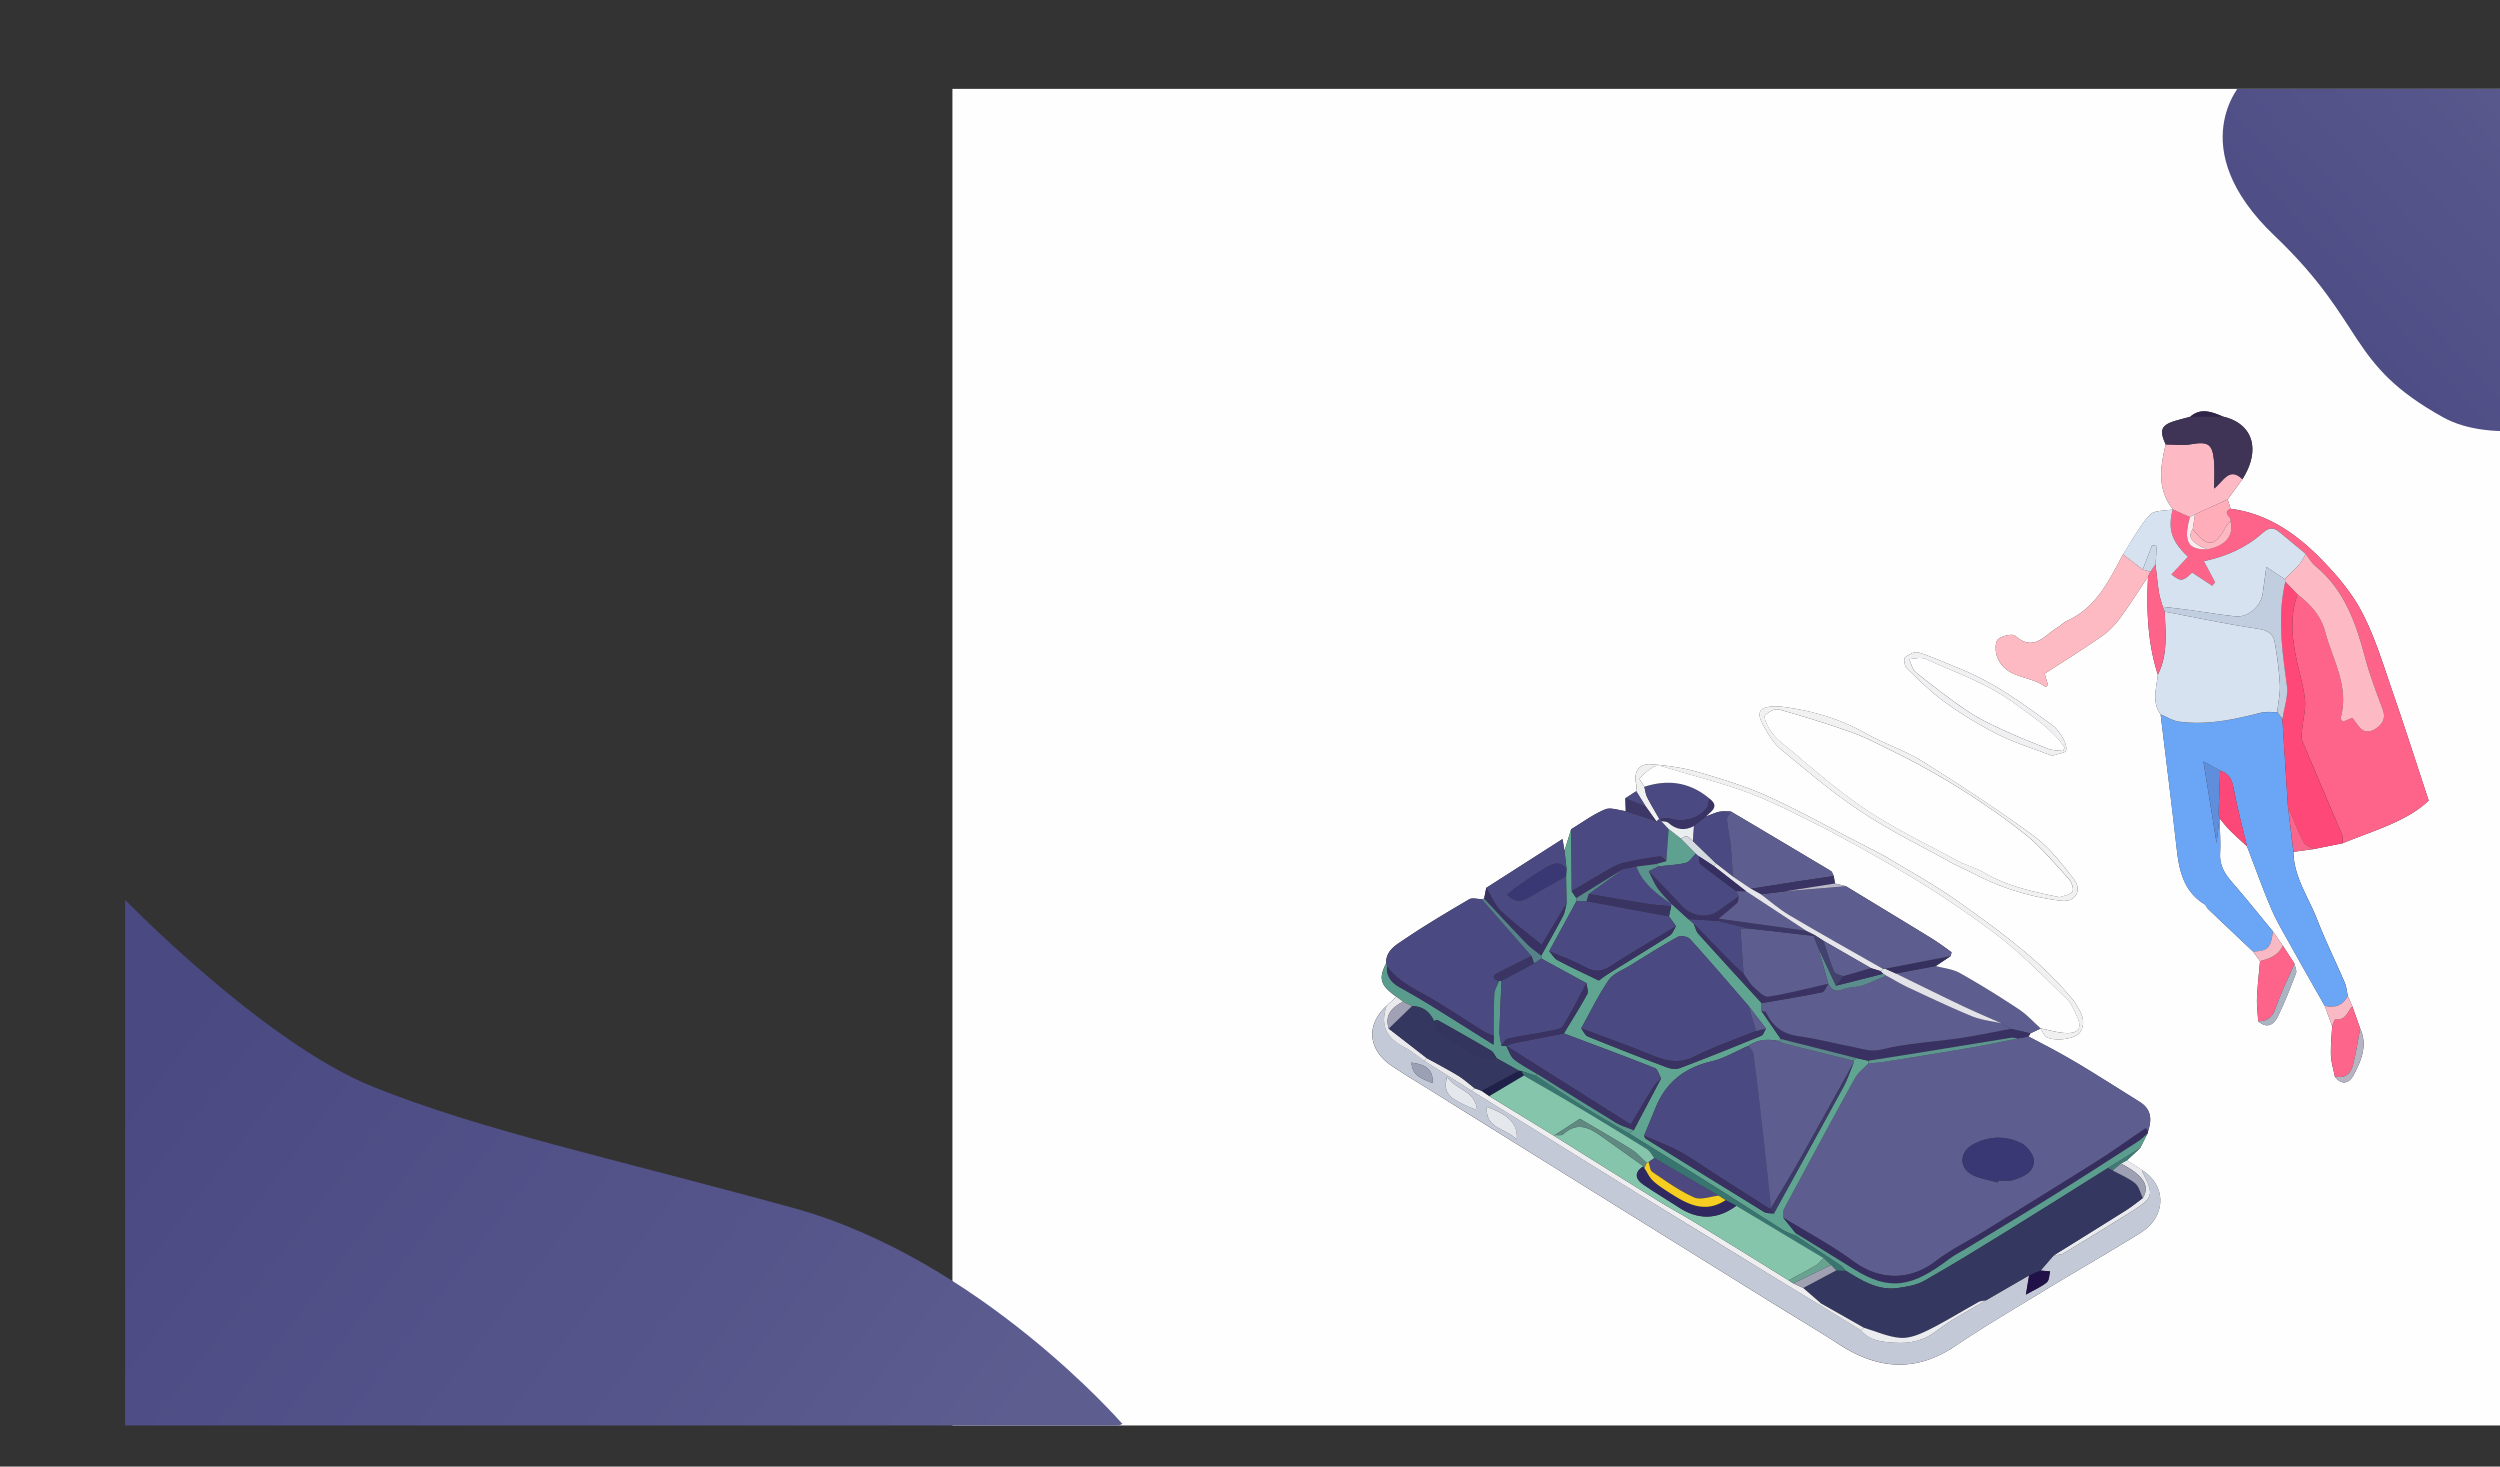 <svg id="Layer_1" data-name="Layer 1" xmlns="http://www.w3.org/2000/svg" xmlns:xlink="http://www.w3.org/1999/xlink" viewBox="0 0 2020 1185" preserveAspectRatio="none">
  <rect x="0" y="0" width="2020" height="1185" fill="#333333" stroke="none"/>
  <defs>
    <style>
      .cls-1 {
        fill: none;
      }

      .cls-2 {
        clip-path: url(#clip-path);
      }

      .cls-3 {
        fill: #fefefe;
      }

      .cls-4 {
        fill: #5d5d90;
      }

      .cls-5 {
        fill: #6ba5f5;
      }

      .cls-6 {
        fill: #fe648a;
      }

      .cls-7 {
        fill: #c4c9d7;
      }

      .cls-8 {
        fill: #d7e2f1;
      }

      .cls-9 {
        fill: #4a4982;
      }

      .cls-10 {
        fill: #d7e2f0;
      }

      .cls-11 {
        fill: #5fa592;
      }

      .cls-12 {
        fill: #fe4878;
      }

      .cls-13 {
        fill: #febac3;
      }

      .cls-14 {
        fill: #febac4;
      }

      .cls-15 {
        fill: #f1f1f2;
      }

      .cls-16 {
        fill: #403456;
      }

      .cls-17 {
        fill: #f0f0f1;
      }

      .cls-18 {
        fill: #372e60;
      }

      .cls-19 {
        fill: #5b9e8f;
      }

      .cls-20 {
        fill: #383162;
      }

      .cls-21 {
        fill: #599c8d;
      }

      .cls-22 {
        fill: #f0f0f2;
      }

      .cls-23 {
        fill: #fe658a;
      }

      .cls-24 {
        fill: #fe6489;
      }

      .cls-25 {
        fill: #fc4878;
      }

      .cls-26 {
        fill: #feadb9;
      }

      .cls-27 {
        fill: #e9eaed;
      }

      .cls-28 {
        fill: #383161;
      }

      .cls-29 {
        fill: #aab4c3;
      }

      .cls-30 {
        fill: #eaeaee;
      }

      .cls-31 {
        fill: #fabac5;
      }

      .cls-32 {
        fill: #fa658c;
      }

      .cls-33 {
        fill: #f9b9c4;
      }

      .cls-34 {
        fill: #56838a;
      }

      .cls-35 {
        fill: #b6b3c3;
      }

      .cls-36 {
        fill: #3c3767;
      }

      .cls-37 {
        fill: #312449;
      }

      .cls-38 {
        fill: #4c4a83;
      }

      .cls-39 {
        fill: #3f7b74;
      }

      .cls-40 {
        fill: #3a3874;
      }

      .cls-41 {
        fill: #5d9790;
      }

      .cls-42 {
        fill: #c1cedf;
      }

      .cls-43 {
        fill: #5f8edc;
      }

      .cls-44 {
        fill: #feb8c2;
      }

      .cls-45 {
        fill: #fdecef;
      }

      .cls-46 {
        fill: #343760;
      }

      .cls-47 {
        fill: #eeedf0;
      }

      .cls-48 {
        fill: #ebecef;
      }

      .cls-49 {
        fill: #e4e7ec;
      }

      .cls-50 {
        fill: #211149;
      }

      .cls-51 {
        fill: #9ba0b4;
      }

      .cls-52 {
        fill: #eaeaed;
      }

      .cls-53 {
        fill: #ebebee;
      }

      .cls-54 {
        fill: #393162;
      }

      .cls-55 {
        fill: #3a3564;
      }

      .cls-56 {
        fill: #cad8e8;
      }

      .cls-57 {
        fill: #4a4882;
      }

      .cls-58 {
        fill: #397570;
      }

      .cls-59 {
        fill: #393262;
      }

      .cls-60 {
        fill: #3d3968;
      }

      .cls-61 {
        fill: #3a3463;
      }

      .cls-62 {
        fill: #5a998d;
      }

      .cls-63 {
        fill: #5b878d;
      }

      .cls-64 {
        fill: #588a8b;
      }

      .cls-65 {
        fill: #5c5d8f;
      }

      .cls-66 {
        fill: #5ea191;
      }

      .cls-67 {
        fill: #393465;
      }

      .cls-68 {
        fill: #eaeeef;
      }

      .cls-69 {
        fill: #e2e2e8;
      }

      .cls-70 {
        fill: #36305f;
      }

      .cls-71 {
        fill: #33355f;
      }

      .cls-72 {
        fill: #20214a;
      }

      .cls-73 {
        fill: #a0a1b4;
      }

      .cls-74 {
        fill: #9ea0b3;
      }

      .cls-75 {
        fill: #9fa1b3;
      }

      .cls-76 {
        fill: #84c5ac;
      }

      .cls-77 {
        fill: #6aa291;
      }

      .cls-78 {
        fill: #5c8d8e;
      }

      .cls-79 {
        fill: #5a928e;
      }

      .cls-80 {
        fill: #4d4980;
      }

      .cls-81 {
        fill: #302961;
      }

      .cls-82 {
        fill: #f6cd21;
      }

      .cls-83 {
        fill: #d5dae0;
      }

      .cls-84 {
        fill: #393463;
      }

      .cls-85 {
        fill: #bab9cc;
      }

      .cls-86 {
        fill: #e6e5eb;
      }

      .cls-87 {
        fill: #608982;
      }

      .cls-88 {
        fill: #43426f;
      }

      .cls-89 {
        fill: #353061;
      }

      .cls-90 {
        fill: url(#linear-gradient);
      }

      .cls-91 {
        fill: url(#linear-gradient-2);
      }
    </style>
    <clipPath id="clip-path" transform="translate(100.1 71.8)">
      <rect class="cls-1" x="1" width="1920" height="1080"/>
    </clipPath>
    <linearGradient id="linear-gradient" x1="-161.07" y1="732.77" x2="558.9" y2="1284.17" gradientUnits="userSpaceOnUse">
      <stop offset="0.19" stop-color="#4a4982"/>
      <stop offset="0.73" stop-color="#56558b"/>
      <stop offset="1" stop-color="#5d5d90"/>
    </linearGradient>
    <linearGradient id="linear-gradient-2" x1="1685.64" y1="326.91" x2="2024.91" y2="11.49" xlink:href="#linear-gradient"/>
  </defs>
  <title>landing</title>
  <g class="cls-2">
    <g>
      <path class="cls-3" d="M669.46,1297.59V-7.11H2284.71v1304.7ZM1213.2,573.2q.15,5.2.32,10.4c-5.64-.59-12.16-3.28-16.74-1.36-9.67,4-18.34,10.5-27.41,16q-2.7,8.65-5.39,17.33c-.42-2.49-.84-5-1.58-9.4l-61.61,39.43c-.57,2.93-1.15,5.85-1.72,8.78a14.73,14.73,0,0,0-2,.32c-3.43,0-7.62-1.31-10.16.19-17.82,10.46-35.62,21-52.72,32.59-6.48,4.38-14.6,8.92-14.29,19-6.37,12.56-4.77,17.82,8.25,27.09l-7.86,7.25c-18.14,16.72-13.55,36.52,3.52,48.19,10.47,7.16,21.4,13.64,32.17,20.36q45,28.1,90.14,56.14,45.51,28.32,91,56.61t90.93,56.53c19.29,12,38.85,23.54,57.91,35.88,31.12,20.15,61.75,22.82,93.76,1.29,24.9-16.74,50.85-31.95,76.5-47.56,24.26-14.76,49-28.83,73.08-43.83,20.91-13,21.42-37.69,2-50.37l-12.9-8.27,10.8-10,5.9-11.74a4.64,4.64,0,0,0,.4-1.91c3.21-9.39,2.62-17.71-6.67-23.54-14.11-8.84-28.19-17.73-42.37-26.45q-11.14-6.86-22.6-13.18c-8.23-4.56-16.61-8.84-24.91-13.25l1.45-2.53,8.23-3.9c1.75,2.46,3,6.17,5.33,7.17,8.55,3.62,24.13.79,27.19-5,4.88-9.17-.72-16.63-5.25-24.05a13.33,13.33,0,0,0-1.27-1.56c-26.13-31.86-59.38-55.53-92.48-79.17-17.59-12.56-36.61-23.14-55.21-34.25-8.62-5.16-17.72-9.53-26.66-14.14-24-12.38-47.55-25.68-72.14-36.72-18.23-8.19-37.58-14.18-56.84-19.71-12.21-3.51-25.11-5.23-37.81-6.15-9.44-.69-13.93,6.86-11.53,16.15.45,1.77,0,3.77,0,5.67Zm573.23,224.71c4.42,6.49,10.83,6.91,15-.75,6.24-11.59,11.72-24,5.57-37.75l-6.41-18.12-3.66-8.36c-.76-3.55-1-7.33-2.39-10.6-7.38-17.19-15.66-34-22.46-51.42-7-17.89-18.77-34.18-19.08-54.43l16.09-2.19,23.64-4.74c25-10.32,51.67-17.43,69.56-34.47-10-30.1-18.85-58.08-28.47-85.82-7.67-22.11-14.38-44.85-25-65.54-8.2-16-20.49-30.54-33.2-43.54-20.17-20.63-43.53-37-73.41-40.9l-2.31-7.63,11.9-16.24c15.09-23.88,8.53-45-15.74-50.63-8.85-3.72-17.7-7.42-26.48.16-3.76,1-7.54,2-11.29,3.05-12.16,3.52-13.94,7.61-8.49,19.32-4.41,18.25-7.2,36.32,6,52.58l-.29-.13c-6.36,1.35-15.11.56-18.62,4.48-8.5,9.47-14.56,21.12-21.6,31.9-11.31,21.14-21.52,43.18-45.41,53.75-2.65,1.17-4.68,3.67-7.23,5.15-10.58,6.13-19.27,20.3-34.43,6.92-2.3-2-10.81-.06-13.89,2.8-2.43,2.26-2.32,9.21-1,13.27,6.49,19.25,27.12,15.39,39.46,25.34l1.84-1.85c-.85-2.89-1.7-5.78-2.64-9,15.43-10,31-19.73,46.13-30.19a64,64,0,0,0,14.52-14.39c8.06-10.93,15.3-22.47,22.87-33.76-1.4,26.79-.35,53.33,7.9,79.16-1,10.82-5.15,21.87,2.28,32.1,4.4,36.57,9,73.12,13.12,109.71,2,17.48,6,33.63,22.33,43.67,1.31.8,1.82,2.79,3,3.92q18.11,17.25,36.32,34.4l5.53,7.65c-.86,10-2,19.9-2.46,29.88-.26,6.2.64,12.45,1,18.67,6,5.34,11.8,4.43,15.93-4,5.54-11.26,10.11-23,14.6-34.75.81-2.12-.75-5.14-1.22-7.75l-9.42-14.53-8-11.58c-11.06-13.34-21.88-26.89-33.26-40-5.94-6.82-9.94-13.7-9.41-23.22.53-9.35-.26-18.77-.47-28.16,2.71,3.2,5.23,6.6,8.19,9.56,4.49,4.51,9.29,8.72,14,13.06,6.43,16.73,12.43,33.65,19.45,50.14,4.29,10.08,10,19.58,15.34,29.2,9.21,16.58,18.64,33.05,28,49.57q3,8.17,6,16.33c-.37,7.92-1.25,15.85-1,23.74C1783.55,786.69,1785.34,792.29,1786.43,797.91ZM1337.66,499c-1.35,0-2.69,0-4,0-11.88.17-14.93,4.59-9.25,14.82,3.85,6.93,8,14.42,13.9,19.34,21.22,17.59,42.33,35.59,65.25,50.77,23.35,15.47,48.75,27.86,73.34,41.46,5.53,3.06,11.46,5.38,17.05,8.35A203.89,203.89,0,0,0,1565.18,656c11.64,1.43,17.43-8.45,10.4-17.44-9.74-12.46-19.74-25.58-32.28-34.79-29-21.3-59.15-41-89.64-60.14-14.4-9-31.08-14.33-45.93-22.73C1385.81,508.53,1362.39,501.9,1337.66,499Zm220.49,39.91c5-1.8,10.59-2.36,11.12-4.3.84-3.06-1.09-7.38-2.91-10.56-2.11-3.69-4.84-7.45-8.22-9.93-23.36-17.13-46.75-34.29-73.88-45.3-11.33-4.6-22.5-9.7-34.1-13.41-3.08-1-8.09,1.61-11.07,4-1.19.95-.4,6.91,1.38,8.64,9.78,9.45,19.49,19.22,30.47,27.13a311.56,311.56,0,0,0,42.56,26.11C1528,528.53,1543.69,533.34,1558.15,538.94Z" transform="translate(100.1 71.8)"/>
      <path class="cls-4" d="M1539,765.68c8.32,4.41,16.7,8.69,24.93,13.25q11.43,6.35,22.6,13.18c14.18,8.72,28.26,17.61,42.37,26.45,9.29,5.83,9.88,14.15,6.67,23.54a27.35,27.35,0,0,0-1.89-2.27c-12.66,8.51-25,17.52-37.88,25.66-30.72,19.41-61.68,38.44-92.59,57.55-13.07,8.08-27.1,14.86-39.21,24.17-20.85,16-45.44,15.7-66.56.15-17.85-13.16-37.69-23.61-56.66-35.26.19-2.4-.37-5.21.67-7.15,18.91-35.26,37.88-70.49,57.22-105.52,2.54-4.6,7.2-8,10.87-12,4.3-.43,8.63-.63,12.88-1.31,22.48-3.57,45-7.1,67.41-11,13.59-2.33,27.09-5.23,40.63-7.88Zm-24.78,118c.13-.56.27-1.11.41-1.66,3.68,0,7.58.78,11-.16,8.28-2.26,17.4-6.05,17.72-15.29.18-5-5.67-12.51-10.7-14.89-12.5-5.92-25.9-5.64-38.56,1.29-10.93,6-11.64,18.63-.6,24.46C1499.74,880.71,1507.26,881.64,1514.21,883.65Z" transform="translate(100.1 71.8)"/>
      <path class="cls-5" d="M1778.26,741c-9.34-16.52-18.77-33-28-49.57-5.34-9.62-11-19.12-15.34-29.2-7-16.49-13-33.41-19.45-50.14-3.73-15.82-8-31.53-10.94-47.49-1.32-7.07-4.06-11.56-10.74-13.71l-13.54-7.48c3.82,23.7,7.11,44.12,10.63,65.93.88-7.49,1.61-13.59,2.33-19.69l.1-.18c.22,9.39,1,18.81.48,28.16-.53,9.52,3.47,16.4,9.41,23.22,11.38,13.06,22.2,26.61,33.26,40-1.89,13.56-3.93,15.65-16,16.36q-18.18-17.19-36.33-34.4c-1.18-1.13-1.69-3.12-3-3.92-16.37-10-20.34-26.19-22.33-43.67-4.16-36.59-8.72-73.14-13.12-109.71,4.87,2,9.58,5.09,14.63,5.79,22.57,3.13,44.4-1.58,66.14-7.11,4.24-1.08,8.91-.45,13.39-.6l4.24,5.72,4.47,70.55q2.19,18.36,4.39,36.71c.3,20.25,12.08,36.54,19.07,54.43,6.8,17.41,15.08,34.23,22.46,51.42,1.4,3.27,1.63,7,2.39,10.6C1792.9,740.76,1786.39,742.74,1778.26,741Z" transform="translate(100.1 71.8)"/>
      <path class="cls-6" d="M1702.19,339.28c29.88,3.88,53.24,20.27,73.41,40.9,12.71,13,25,27.51,33.2,43.54,10.59,20.69,17.3,43.43,25,65.54,9.62,27.74,18.52,55.72,28.47,85.82-17.89,17-44.56,24.15-69.56,34.47-.13-2.38.39-5-.48-7.08-10.59-25.19-21.51-50.24-32-75.49-1.22-3-.43-6.9-.1-10.34.69-7.32,2.8-14.69,2.28-21.89-.64-8.88-3.17-17.65-5.25-26.37-4.78-19.95-8-39.87-.86-60,10.13,7.93,18.77,16.88,22.21,29.89,6.11,23.09,19.89,44.79,12.58,70.31-.16.56,1,1.51,1.92,2.71l7.5-3.18c1.92,2.57,3.51,4.72,5.12,6.83,4.52,5.93,9.9,5,14.93,1.21,4.87-3.63,7.13-8.15,4.59-14.82-5.2-13.66-10.42-27.41-14.16-41.51-7.47-28.13-16.66-55-40.28-74.32-3.16-2.59-5.26-6.49-7.84-9.78-7.19-6-14.33-12-21.57-17.88-4.51-3.67-8.15-3.5-13,.81-13.34,11.89-29.28,19.05-47.67,22.95l9.08,17.09c-.79.92-1.59,1.83-2.39,2.75l-16.17-10.67c-7.47,7.22-9.23,7.53-16.79,1.52l13.37-14.27c-13.47-12.79-16.41-22.4-12.28-38.3l.29.13,13.58,6.09c-5.51,19.88-1.69,26.73,14.49,26.06,14.43-2.78,21.34-11.33,18.34-22.7C1703.67,346,1694.72,342.62,1702.19,339.28Z" transform="translate(100.1 71.8)"/>
      <path class="cls-7" d="M1631.36,874c19.42,12.68,18.91,37.36-2,50.37-24.12,15-48.82,29.07-73.08,43.83-25.65,15.61-51.6,30.82-76.5,47.56-32,21.53-62.64,18.86-93.76-1.29-19.06-12.34-38.62-23.9-57.91-35.88q-45.49-28.21-90.93-56.53t-91-56.61q-45.08-28.05-90.14-56.14c-10.77-6.72-21.7-13.2-32.17-20.36-17.07-11.67-21.66-31.47-3.52-48.19-5.35,15.23-.52,26,13.83,33.25,5.89,3,11,7.48,16.47,11.28L1089,809.49c14.5,9,29,17.86,43.5,26.85,30.63,19,61.18,38.14,91.86,57q57.59,35.49,115.33,70.69c10.49,6.41,21,12.75,31.53,19.12l32.34,19.91c7.15,8.68,17.48,9.41,27.37,10.06,12.46.82,23.79-1.73,34.44-10,12-9.35,25.91-16.22,39-24.16l35.08-20.28c-.74,4.44-1.47,8.88-2.57,15.53,7.36-4.16,12.67-6.37,16.88-9.89,2-1.66,1.86-5.83,2.7-8.86l-7.79-.66,10.62-12.21c2.71-.51,5.84-.32,8-1.65,17.93-10.79,35.72-21.8,53.48-32.87,19.41-12.1,19.92-14,10-33.32C1630.66,874.66,1631.13,874.29,1631.36,874Zm-506-25.11c1.32-12.4-6.74-20.27-24.08-26.31C1099.72,840.37,1116.38,839.47,1125.4,848.93Zm-56.25-50.76c-3.35,13.58.47,17.43,24.17,27.2C1092.3,809.06,1076.18,809.28,1069.15,798.17Zm-11.75,5.21c.81-10.06-4.22-14.88-17-16.6C1040.89,798.12,1049.6,799.83,1057.4,803.38Z" transform="translate(100.1 71.8)"/>
      <path class="cls-8" d="M1739.86,503.5c-4.48.15-9.15-.48-13.39.6-21.74,5.53-43.57,10.24-66.14,7.11-5-.7-9.76-3.8-14.63-5.79-7.43-10.23-3.32-21.28-2.28-32.1,8.27-16.27,6.21-33.67,5.58-50.91,24.93,4.7,49.76,10,74.83,13.75,8,1.2,12.83,3.8,14.08,11.29a296.46,296.46,0,0,1,4.11,33.69C1742.39,488.54,1740.65,496,1739.86,503.5Z" transform="translate(100.1 71.8)"/>
      <path class="cls-9" d="M1019.91,706.47c-.31-10.1,7.81-14.64,14.29-19,17.1-11.57,34.9-22.13,52.72-32.59,2.54-1.5,6.73-.2,10.16-.19l40.25,46c-8.55,4.26-17.15,8.41-25.61,12.84-3.67,1.92-8.66,4.29-.6,7.41-1.31,3.51-3.56,7-3.74,10.55-.58,11.25-.39,22.54-.5,33.82-3-1.4-6.18-2.51-9-4.25-13.54-8.44-26.75-17.42-40.5-25.5-13.18-7.74-27.48-13.75-36.91-26.62C1020.3,708.11,1020.11,707.29,1019.91,706.47Z" transform="translate(100.1 71.8)"/>
      <path class="cls-10" d="M1655.47,339.76c-4.13,15.9-1.19,25.51,12.28,38.3l-13.37,14.27c7.56,6,9.32,5.7,16.79-1.52l16.17,10.67c.8-.92,1.6-1.83,2.39-2.75l-9.08-17.09c18.39-3.9,34.33-11.06,47.67-22.95,4.84-4.31,8.48-4.48,13-.81,7.24,5.9,14.38,11.92,21.56,17.88-1.71,2.91-3,6.14-5.22,8.63-3.63,4.16-7.79,7.85-11.72,11.73l-14.84-9.8c-1.1,8-2,14.85-3,21.72-1.5,10.24-11.85,19.24-22,18.19-12.56-1.31-25-3.51-37.55-5.21-7-1-14.12-1.7-21.19-2.54-1-3.75-2.42-7.45-3-11.27-1.18-7.63-1.93-15.33-2.85-23l1.14-14.84-3.84-.65-7.59,19.66-16-12.24c7-10.78,13.1-22.43,21.6-31.9C1640.36,340.32,1649.11,341.11,1655.47,339.76Z" transform="translate(100.1 71.8)"/>
      <path class="cls-11" d="M1409.53,787.42c-3.67,4-8.33,7.41-10.87,12-19.34,35-38.31,70.26-57.22,105.52-1,1.94-.48,4.75-.66,7.15q5.12,6.38,10.24,12.73c0,.64,0,1.28,0,1.92-3.65-1.62-7.56-2.82-10.9-4.92-19.41-12.17-38.61-24.67-58-36.85-22-13.81-44.11-27.41-66.17-41.1l4-2.4,22.17-42c-1.68-2.84-2.72-7.3-5.14-8.27-24.35-9.67-48.92-18.76-73.43-28,6.35-10.55,13-21,18.85-31.75,1.19-2.18-.31-5.83-.57-8.8l-36.39-19.88-.23-2.42c5.91-10.64,12-21.2,17.63-32,1.59-3,1.92-6.72,2.83-10.11l-.34-22.09.34-6.08q-.81-7.29-1.61-14.56,2.7-8.67,5.39-17.33.23,25,.44,50.11l3.73,5.52c0,.84,0,1.68.08,2.53q-11,20.18-22,40.35c2.21,2.5,4,5.87,6.73,7.34,10.81,5.74,21.94,10.87,33.36,16.43,2.08-1.5,4.62-3.57,7.38-5.29,16.68-10.39,33.48-20.56,50-31.17,2.3-1.47,3.32-4.93,4.94-7.46l-5.64-8,1.71-8.17.09-2.17L1264,670.8l4.4,3.68c1.28,2.85,1.94,6.26,3.93,8.47,16.84,18.72,33.93,37.22,50.94,55.79l-.07,6.37,15.51,22.54-1.81,1.68c-8.56-1.8-16.75-1.24-24.2,3.87-10,4.31-19.56,10.16-30,12.62-21.66,5.1-36.78,16.85-45.1,37.44-3.05,7.56-6.23,15.08-9.35,22.61.49.84.77,2,1.51,2.47q47.71,29.7,95.59,59.15c2.07,1.27,5.16.88,7.77,1.26,18.81-34.15,37.72-68.26,56.35-102.52,3.27-6,5.38-12.67,8-19a6.82,6.82,0,0,0,0-1.86l2.24-2.26,9.82,2.16Zm-82.8-28.15-14-18.29c-15.74-18.12-31.32-36.39-47.44-54.17-1.81-2-7.52-2.85-9.93-1.53-13.1,7.24-25.78,15.27-38.52,23.16-5.92,3.66-13.48,6.35-17.12,11.66-8.44,12.3-14.94,25.92-22.23,39,1.79,2.29,3.12,5.73,5.45,6.68q31.86,12.93,64.08,25c3.11,1.17,7.34,1.56,10.34.42,22-8.36,43.87-17.11,65.64-26.06C1324.79,764.39,1325.53,761.27,1326.73,759.27Z" transform="translate(100.1 71.8)"/>
      <path class="cls-12" d="M1756.3,408.42c-7.12,20.09-3.91,40,.87,60,2.08,8.72,4.61,17.49,5.25,26.37.52,7.2-1.59,14.57-2.28,21.89-.33,3.44-1.12,7.38.1,10.34,10.45,25.25,21.37,50.3,32,75.49.87,2.06.35,4.7.48,7.08L1769,614.29c-2.72-1.89-6.65-3.18-8-5.79-4.65-9.33-8.41-19.11-12.51-28.73l-4.47-70.55c1.31-9.11,4.72-18.5,3.54-27.28-3.78-27.95-7.79-55.7-1.2-83.72Z" transform="translate(100.1 71.8)"/>
      <path class="cls-13" d="M1615.25,376.14l16,12.24,6.17,1.82c-.63,1.32-1.26,2.64-1.9,4-7.57,11.29-14.81,22.83-22.87,33.76a64,64,0,0,1-14.52,14.39c-15.09,10.46-30.7,20.16-46.13,30.19.94,3.24,1.79,6.13,2.64,9l-1.84,1.85c-12.34-9.95-33-6.09-39.46-25.34-1.37-4.06-1.48-11,1-13.27,3.08-2.86,11.59-4.82,13.89-2.8,15.16,13.38,23.85-.79,34.43-6.92,2.55-1.48,4.58-4,7.23-5.15C1593.73,419.32,1603.94,397.28,1615.25,376.14Z" transform="translate(100.1 71.8)"/>
      <path class="cls-9" d="M1169.81,648.32q-.21-25.05-.44-50.11c9.07-5.47,17.74-11.92,27.41-16,4.58-1.92,11.1.77,16.74,1.36l24.68,8.17,2.39-2,1.59,0a14.43,14.43,0,0,1,0,1.86l6,6.3q-.95,13.06-1.88,26.12c-1.76-1.38-3.71-4.12-5.24-3.91-10.21,1.46-20.43,3.14-30.44,5.6-4.74,1.16-9.15,4-13.48,6.43C1187.94,637.43,1178.91,642.93,1169.81,648.32Z" transform="translate(100.1 71.8)"/>
      <path class="cls-9" d="M1164,615.54q.8,7.28,1.61,14.56c-6.86-7.91-13.38-2.7-19.46.93-7.63,4.57-14.85,9.83-22.18,14.9-2.21,1.53-4.18,3.42-6.43,5.29,6.14,5.95,11.39,5.8,17.33,2.25,10-6,20.25-11.55,30.4-17.29q.18,11,.34,22.09c-7.53,12.56-15.07,25.12-20,33.35-10.83-8.86-22.48-17.38-32.81-27.27-5.21-5-8.06-12.44-12-18.78l61.61-39.43C1163.14,610.56,1163.56,613.05,1164,615.54Z" transform="translate(100.1 71.8)"/>
      <path class="cls-14" d="M1669.34,346l-13.58-6.09c-13.18-16.26-10.39-34.33-6-52.59,6.79,0,13.76,1,20.35-.13,13.93-2.44,17.58-.37,18.74,13.86.55,6.72.1,13.52.1,21.89,7.54-5.89,12.19-17.91,22.81-7.51l-11.9,16.24-26.47,12.2Z" transform="translate(100.1 71.8)"/>
      <path class="cls-15" d="M1337.66,499c24.73,2.87,48.15,9.5,70.07,21.89,14.85,8.4,31.53,13.71,45.93,22.73,30.49,19.1,60.67,38.84,89.64,60.14,12.54,9.21,22.54,22.33,32.28,34.79,7,9,1.24,18.87-10.4,17.44a203.89,203.89,0,0,1-71.27-22.25c-5.59-3-11.52-5.29-17.05-8.35-24.59-13.6-50-26-73.34-41.46-22.92-15.18-44-33.18-65.25-50.77-5.93-4.92-10-12.41-13.9-19.34-5.68-10.23-2.63-14.65,9.25-14.82C1335,499,1336.31,499,1337.66,499Zm226.53,154.12c3-1.16,8.1-1.69,10.28-4.48,1.35-1.73-.71-7.87-3-10.38-11.58-12.58-22.61-26.06-35.93-36.56a598.46,598.46,0,0,0-106.88-66.85c-10.8-5.3-21.54-11-32.83-15-19.3-6.88-38.92-12.94-58.66-18.46-3.15-.88-8.41,2.09-11.09,4.84-1.19,1.22,1,6.68,2.78,9.6a41.16,41.16,0,0,0,8.75,10.88c22.63,18.54,44.44,38.37,68.62,54.67,23.74,16,49.89,28.48,75.16,42.18,7,3.81,15.09,5.77,22,9.81C1521.8,644.32,1542.2,648.65,1564.19,653.15Z" transform="translate(100.1 71.8)"/>
      <path class="cls-16" d="M1711.78,315.41c-10.62-10.4-15.27,1.62-22.81,7.51,0-8.37.45-15.17-.1-21.89-1.16-14.23-4.81-16.3-18.74-13.86-6.59,1.15-13.56.15-20.35.13-5.45-11.7-3.67-15.79,8.49-19.31,3.75-1.08,7.53-2,11.29-3.05l26.48-.16C1720.31,270.42,1726.87,291.53,1711.78,315.41Z" transform="translate(100.1 71.8)"/>
      <path class="cls-4" d="M1548.69,759.25l-8.23,3.9-15.83-3.67-7.3-4.35c-10.49-4.66-21.08-9.11-31.44-14-18.14-8.63-36.13-17.56-54.19-26.36l32.24-6c6.55,1.81,13.77,2.44,19.53,5.67,16.21,9.11,32,19,47.57,29.21,6.51,4.29,11.87,10.31,17.75,15.55Z" transform="translate(100.1 71.8)"/>
      <path class="cls-17" d="M1240.59,589.78l-2.39,2-8.52-11.94q-3.84-6.15-7.7-12.3c0-1.9.49-3.9,0-5.67-2.4-9.29,2.09-16.84,11.53-16.15,12.7.92,25.6,2.64,37.81,6.15,19.26,5.53,38.61,11.52,56.84,19.71,24.59,11,48.16,24.34,72.14,36.72,8.94,4.61,18,9,26.66,14.14,18.6,11.11,37.62,21.69,55.21,34.25,33.1,23.64,66.35,47.31,92.48,79.17a13.33,13.33,0,0,1,1.27,1.56c4.53,7.42,10.13,14.88,5.25,24.05-3.06,5.75-18.64,8.58-27.19,5-2.36-1-3.58-4.71-5.33-7.17l.1-.06c7.2,1.33,14.39,3.71,21.59,3.72,9.33,0,11.73-4.48,7.94-12.88-2.31-5.11-4.49-10.85-8.38-14.6-18.2-17.54-35.8-36-55.84-51.25a789.73,789.73,0,0,0-80.6-53.77c-34.55-20.08-69.78-39.38-106.21-55.69-26.51-11.86-55.42-18.37-83.33-27.07-2.44-.77-5.88-1-7.89.12a47.65,47.65,0,0,0-11.26,9.3c-.57.63,2.42,4.47,3.76,6.83.71,2.81,1,5.86,2.22,8.39C1233.79,578.25,1237.29,584,1240.59,589.78Z" transform="translate(100.1 71.8)"/>
      <path class="cls-18" d="M1351,924.83q-5.12-6.36-10.24-12.73c19,11.65,38.8,22.1,56.65,35.26,21.12,15.55,45.71,15.9,66.56-.15,12.11-9.31,26.14-16.09,39.21-24.17,30.91-19.11,61.87-38.14,92.59-57.55,12.89-8.14,25.22-17.15,37.88-25.66a27.35,27.35,0,0,1,1.89,2.27,4.64,4.64,0,0,1-.4,1.91c-2.53,2.16-4.85,4.65-7.62,6.43-23,14.75-45.9,29.55-69.06,44s-46.79,28.57-70.21,42.83c-4.57,2.78-9.45,5.14-13.67,8.37-29.23,22.35-47.73,26.31-76.77,8C1382.32,943.89,1366.63,934.43,1351,924.83Z" transform="translate(100.1 71.8)"/>
      <path class="cls-19" d="M1351,924.83c15.61,9.6,31.3,19.06,46.81,28.82,29,18.27,47.54,14.31,76.77-8,4.22-3.23,9.1-5.59,13.67-8.37,23.42-14.26,46.94-28.34,70.21-42.83s46.09-29.22,69.06-44c2.77-1.78,5.09-4.27,7.62-6.43l-5.9,11.74L1603,872c-26.8,16.77-53.52,33.68-80.42,50.28-22.39,13.81-44.78,27.67-67.67,40.64-6.39,3.62-14.41,5-21.87,6-16,2.11-28.92-6.09-41.79-14-1.33-1.4-2.45-3.1-4-4.15-12-8.09-24.16-16.06-36.25-24.07C1351,926.11,1351,925.47,1351,924.83Z" transform="translate(100.1 71.8)"/>
      <path class="cls-20" d="M1524.63,759.48l15.83,3.67-1.46,2.53-8.55,1.59c-1.89-.2-3.84-.84-5.65-.56-27.57,4.41-55.11,9-82.67,13.43-10.85,1.76-21.72,3.4-32.58,5.1l-9.82-2.16-61-15.43-15.51-22.54c1.26.34,3.3.3,3.65,1.06,5.29,11.45,13.69,17.65,26.6,19.36,14.81,2,29.35,6,44.07,8.73,7.52,1.41,14,4.15,23.06,1.89,20.52-5.11,42.07-6,63.13-9.13C1497.41,765,1511,762,1524.63,759.48Z" transform="translate(100.1 71.8)"/>
      <path class="cls-21" d="M1106.88,765.31c.11-11.28-.08-22.57.5-33.82.18-3.57,2.43-7,3.74-10.55a14.38,14.38,0,0,1,2-.13c-.58,13.67-1.32,27.33-1.65,41-.09,3.78,1.06,7.6,1.64,11.4l3.91.2v-.12c2,3.65,3.17,8.27,6.14,10.72,5.52,4.54,12.08,7.81,18.2,11.61,0,.66,0,1.33,0,2l-12.2-4.06a6.92,6.92,0,0,1-1.81-.19l-18-10.08c-1.53-2.1-2.6-5-4.65-6.18-14.3-8.47-28.79-16.62-43.28-24.76-.58-.32-1.84.55-2.78.86-3.46-7.61-9.13-12-17.71-12.08l-7.31-3.6q-2.67-2-5.35-4c-13-9.27-14.62-14.53-8.25-27.08.2.82.39,1.64.59,2.47-.58,7.94,3.43,13.1,10,16.83,8.13,4.6,16.29,9.18,24.24,14.08,16.86,10.41,33.59,21,51.8,32.45Z" transform="translate(100.1 71.8)"/>
      <path class="cls-22" d="M1558.15,538.94c-14.46-5.6-30.15-10.41-44.65-17.64a311.56,311.56,0,0,1-42.56-26.11c-11-7.91-20.69-17.68-30.47-27.13-1.78-1.73-2.57-7.69-1.38-8.64,3-2.37,8-5,11.07-4,11.6,3.71,22.77,8.81,34.1,13.41,27.13,11,50.52,28.17,73.88,45.3,3.38,2.48,6.11,6.24,8.22,9.93,1.82,3.18,3.75,7.5,2.91,10.56C1568.74,536.58,1563.2,537.14,1558.15,538.94Zm8.73-3.92c.4-1,.81-1.94,1.22-2.92-10.1-14.76-24.91-23.94-39-34.52-22.56-16.87-48.62-25.71-73.66-37-3.58-1.6-8.6,0-13,.13,1.74,3.64,2.56,8.44,5.39,10.72,13.16,10.6,26.57,21,40.52,30.49,8.79,6,18.47,10.85,28.15,15.34,12.55,5.82,25.43,11,38.34,16C1558.53,534.67,1562.85,534.47,1566.88,535Z" transform="translate(100.1 71.8)"/>
      <path class="cls-6" d="M1724.56,753.32c-.38-6.22-1.28-12.47-1-18.67.42-10,1.6-19.92,2.46-29.88,7.64-1.94,14.79-4.59,18.45-12.43l9.42,14.53c-5.11,11.82-10.9,23.4-15.08,35.54C1736.2,750,1732.23,753.48,1724.56,753.32Z" transform="translate(100.1 71.8)"/>
      <path class="cls-23" d="M1800.54,741.29l6.41,18.12c-1.83,9.5-3.31,19.09-5.61,28.48-1.81,7.44-6.18,12.29-14.91,10-1.09-5.62-2.88-11.22-3.1-16.88-.3-7.89.58-15.82,1-23.74.85-1.91,2-5.55,2.52-5.47C1795.16,753,1796.64,745.61,1800.54,741.29Z" transform="translate(100.1 71.8)"/>
      <path class="cls-24" d="M1635.52,394.16c.64-1.32,1.27-2.64,1.9-4l4.11-6c.92,7.67,1.67,15.37,2.85,23,.59,3.82,2,7.52,3,11.27l1.61,3.93c.63,17.24,2.69,34.64-5.58,50.91C1635.17,447.49,1634.12,421,1635.52,394.16Z" transform="translate(100.1 71.8)"/>
      <path class="cls-25" d="M1693.81,550.85c6.68,2.15,9.42,6.64,10.74,13.71,3,16,7.21,31.67,10.94,47.49-4.67-4.34-9.47-8.55-14-13.06-3-3-5.48-6.36-8.19-9.56l-.11.18a28.45,28.45,0,0,1-.68-4.9C1692.91,573.42,1693.37,562.13,1693.81,550.85Z" transform="translate(100.1 71.8)"/>
      <path class="cls-26" d="M1673.41,343.86l26.47-12.21,2.31,7.63c-7.47,3.34,1.48,6.71,0,10.06-1.11,1.22-2.53,2.27-3.28,3.68-9.29,17.55-15.18,18.16-27.29,2.72Q1672.5,349.8,1673.41,343.86Z" transform="translate(100.1 71.8)"/>
      <path class="cls-27" d="M1631.36,874c-.23.25-.7.62-.64.72,10,19.32,9.45,21.22-10,33.32-17.76,11.07-35.55,22.08-53.48,32.87-2.21,1.33-5.34,1.14-8,1.65,19.45-12.1,38.94-24.14,58.32-36.36,4.78-3,9.18-6.63,13.75-10,5.43-9,.61-15.19-5.89-20.54-3.56-2.93-7.85-5-11.8-7.39l4.85-2.57Z" transform="translate(100.1 71.8)"/>
      <path class="cls-28" d="M1100.79,645.57c3.92,6.34,6.77,13.8,12,18.78,10.33,9.89,22,18.41,32.81,27.27,4.94-8.23,12.48-20.79,20-33.35-.91,3.39-1.24,7.08-2.83,10.11-5.65,10.79-11.72,21.35-17.63,32-4-3.22-8.28-6.09-11.81-9.73-11.57-11.94-22.86-24.17-34.25-36.29C1099.64,651.42,1100.22,648.5,1100.79,645.57Z" transform="translate(100.1 71.8)"/>
      <path class="cls-29" d="M1724.56,753.32c7.67.16,11.64-3.36,14.23-10.91,4.18-12.14,10-23.72,15.08-35.54.47,2.61,2,5.63,1.22,7.75-4.49,11.73-9.06,23.49-14.6,34.75C1736.36,757.75,1730.52,758.66,1724.56,753.32Z" transform="translate(100.1 71.8)"/>
      <path class="cls-30" d="M1028.16,733.55l5.36,4c-8.84,4.62-15.07,10.62-11.54,21.79l30.89,23.95-2.27,2.06c-5.47-3.8-10.58-8.29-16.47-11.28-14.35-7.28-19.18-18-13.83-33.25Z" transform="translate(100.1 71.8)"/>
      <path class="cls-31" d="M1800.54,741.29c-3.9,4.32-5.38,11.71-13.74,10.53-.57-.08-1.67,3.56-2.52,5.47q-3-8.16-6-16.33c8.13,1.78,14.64-.2,18.62-8Z" transform="translate(100.1 71.8)"/>
      <path class="cls-32" d="M1748.57,579.77c4.1,9.62,7.86,19.4,12.51,28.73,1.3,2.61,5.23,3.9,8,5.79L1753,616.48Q1750.78,598.12,1748.57,579.77Z" transform="translate(100.1 71.8)"/>
      <path class="cls-33" d="M1744.45,692.34c-3.66,7.84-10.81,10.49-18.45,12.43l-5.53-7.65c12.08-.71,14.12-2.8,16-16.36Z" transform="translate(100.1 71.8)"/>
      <path class="cls-34" d="M1099.07,654.35c11.39,12.12,22.68,24.35,34.25,36.29,3.53,3.64,7.86,6.51,11.81,9.73.08.81.15,1.61.23,2.42l-5.9,3.87-2.13-6-40.25-46A14.73,14.73,0,0,1,1099.07,654.35Z" transform="translate(100.1 71.8)"/>
      <path class="cls-35" d="M1786.43,797.91c8.73,2.27,13.1-2.58,14.91-10,2.3-9.39,3.78-19,5.61-28.48,6.15,13.74.67,26.16-5.57,37.75C1797.26,804.82,1790.85,804.4,1786.43,797.91Z" transform="translate(100.1 71.8)"/>
      <path class="cls-36" d="M1229.68,579.83l8.52,11.94-24.68-8.17q-.16-5.19-.32-10.4Z" transform="translate(100.1 71.8)"/>
      <path class="cls-37" d="M1696,264.78l-26.48.16C1678.34,257.36,1687.19,261.06,1696,264.78Z" transform="translate(100.1 71.8)"/>
      <path class="cls-38" d="M1229.68,579.83l-16.48-6.63,8.78-5.67Q1225.84,573.68,1229.68,579.83Z" transform="translate(100.1 71.8)"/>
      <path class="cls-39" d="M1618.46,865.77l-4.85,2.57L1607,874l-4-1.94,26.25-16.29Z" transform="translate(100.1 71.8)"/>
      <path class="cls-40" d="M1514.21,883.65c-7-2-14.47-2.94-20.73-6.25-11-5.83-10.33-18.47.6-24.46,12.66-6.93,26.06-7.21,38.56-1.29,5,2.38,10.88,9.9,10.7,14.89-.32,9.24-9.44,13-17.72,15.29-3.42.94-7.32.16-11,.16C1514.48,882.54,1514.34,883.09,1514.21,883.65Z" transform="translate(100.1 71.8)"/>
      <path class="cls-41" d="M1409.55,785.24c10.86-1.7,21.73-3.34,32.58-5.1,27.56-4.47,55.1-9,82.67-13.43,1.81-.28,3.76.36,5.65.56-13.54,2.65-27,5.55-40.63,7.88-22.44,3.86-44.93,7.39-67.41,11-4.25.68-8.58.88-12.88,1.31C1409.54,786.69,1409.54,786,1409.55,785.24Z" transform="translate(100.1 71.8)"/>
      <path class="cls-42" d="M1649,422.41l-1.61-3.93c7.07.84,14.14,1.58,21.19,2.54,12.52,1.7,25,3.9,37.55,5.21,10.11,1,20.46-8,22-18.19,1-6.87,1.9-13.76,3-21.72l14.84,9.8.51,2.1c-6.59,28-2.58,55.77,1.2,83.72,1.18,8.78-2.23,18.17-3.54,27.28l-4.24-5.72c.79-7.46,2.53-15,2.16-22.36a296.46,296.46,0,0,0-4.11-33.69c-1.25-7.49-6.1-10.09-14.08-11.29C1698.76,432.4,1673.93,427.11,1649,422.41Z" transform="translate(100.1 71.8)"/>
      <path class="cls-43" d="M1693.81,550.85c-.44,11.28-.9,22.57-1.26,33.86a28.45,28.45,0,0,0,.68,4.9c-.72,6.1-1.45,12.2-2.33,19.69-3.52-21.81-6.81-42.23-10.63-65.93Z" transform="translate(100.1 71.8)"/>
      <path class="cls-14" d="M1746.44,398.22l-.51-2.1c3.93-3.88,8.09-7.57,11.72-11.73,2.17-2.49,3.51-5.72,5.22-8.63,2.59,3.29,4.69,7.19,7.85,9.78,23.62,19.32,32.81,46.19,40.28,74.32,3.74,14.1,9,27.85,14.16,41.51,2.54,6.67.28,11.19-4.59,14.82-5,3.76-10.41,4.72-14.93-1.21-1.61-2.11-3.2-4.26-5.12-6.83l-7.5,3.18c-.88-1.2-2.08-2.15-1.92-2.71,7.31-25.52-6.47-47.22-12.58-70.31-3.44-13-12.08-22-22.21-29.89Z" transform="translate(100.1 71.8)"/>
      <path class="cls-44" d="M1671.6,355.74c12.11,15.44,18,14.83,27.29-2.72.75-1.41,2.17-2.46,3.28-3.68,3,11.37-3.91,19.92-18.34,22.7-2.38-.93-5-1.45-7.08-2.88C1672.18,365.94,1666.92,362.65,1671.6,355.74Z" transform="translate(100.1 71.8)"/>
      <path class="cls-45" d="M1671.6,355.74c-4.68,6.91.58,10.2,5.15,13.42,2,1.43,4.7,1.95,7.08,2.88-16.18.67-20-6.18-14.49-26.06l4.07-2.13Q1672.51,349.8,1671.6,355.74Z" transform="translate(100.1 71.8)"/>
      <path class="cls-46" d="M1603,872l4,1.94c6.12,3.37,12.83,6,18.15,10.36,3.18,2.6,4.18,7.86,6.17,11.93-4.57,3.34-9,7-13.75,10-19.38,12.22-38.87,24.26-58.32,36.36l-10.62,12.21-9.22,3.88L1504.31,979c-1.89.38-4,.31-5.63,1.2-13.41,7.46-26.47,15.61-40.18,22.45-7.08,3.53-15.43,7.1-22.92,6.59-10-.68-19.83-5.29-29.72-8.21l-34.65-19.68-14.34-12.42,26.71-14.22,7.68.29c12.87,7.88,25.8,16.08,41.79,14,7.46-1,15.48-2.36,21.87-6,22.89-13,45.28-26.83,67.67-40.64C1549.49,905.72,1576.21,888.81,1603,872Z" transform="translate(100.1 71.8)"/>
      <path class="cls-47" d="M1356.87,968.9l14.34,12.42c0,.62,0,1.25,0,1.87-10.51-6.37-21-12.71-31.53-19.12q-57.69-35.31-115.33-70.69c-30.68-18.9-61.23-38-91.86-57-14.48-9-29-17.9-43.5-26.85l2.3-2.06,5.73,2.12,6.28,4.31,52.24,32c27.92,17.47,55.79,35,83.78,52.37,10.24,6.35,20.9,12,31.17,18.31,25,15.29,49.8,30.77,74.69,46.17l3.65,2.47Z" transform="translate(100.1 71.8)"/>
      <path class="cls-48" d="M1405.86,1001c9.89,2.92,19.67,7.53,29.72,8.21,7.49.51,15.84-3.06,22.92-6.59,13.71-6.84,26.77-15,40.18-22.45,1.6-.89,3.74-.82,5.63-1.2-13.08,7.94-27,14.81-39,24.16-10.65,8.3-22,10.85-34.44,10-9.89-.65-20.22-1.38-27.37-10.06Z" transform="translate(100.1 71.8)"/>
      <path class="cls-49" d="M1125.4,848.93c-9-9.46-25.68-8.56-24.08-26.31C1118.66,828.66,1126.72,836.53,1125.4,848.93Z" transform="translate(100.1 71.8)"/>
      <path class="cls-49" d="M1069.15,798.17c7,11.11,23.15,10.89,24.17,27.2C1069.62,815.6,1065.8,811.75,1069.15,798.17Z" transform="translate(100.1 71.8)"/>
      <path class="cls-50" d="M1539.39,958.69l9.22-3.88,7.79.66c-.84,3-.71,7.2-2.7,8.86-4.21,3.52-9.52,5.73-16.88,9.89C1537.92,967.57,1538.65,963.13,1539.39,958.69Z" transform="translate(100.1 71.8)"/>
      <path class="cls-51" d="M1057.4,803.38c-7.8-3.55-16.51-5.26-17-16.6C1053.18,788.5,1058.21,793.32,1057.4,803.38Z" transform="translate(100.1 71.8)"/>
      <path class="cls-52" d="M1091.25,807.43l-2.3,2.06-38.35-24.16,2.27-2.06c8.47,4.69,17.09,9.15,25.36,14.18C1082.87,800.28,1086.93,804.08,1091.25,807.43Z" transform="translate(100.1 71.8)"/>
      <path class="cls-53" d="M1405.86,1001l-2.35,2.1-32.34-19.91c0-.62,0-1.25,0-1.87Z" transform="translate(100.1 71.8)"/>
      <path class="cls-54" d="M1106.88,765.31l-.31,7c-18.21-11.42-34.94-22-51.8-32.45-8-4.9-16.11-9.48-24.24-14.08-6.6-3.73-10.61-8.89-10-16.83,9.43,12.87,23.73,18.88,36.91,26.62,13.75,8.08,27,17.06,40.5,25.5C1100.7,762.8,1103.88,763.91,1106.88,765.31Z" transform="translate(100.1 71.8)"/>
      <path class="cls-55" d="M1137.33,700.69l2.13,6-26.37,14.15a14.38,14.38,0,0,0-2,.13c-8.06-3.12-3.07-5.49.6-7.41C1120.18,709.1,1128.78,705,1137.33,700.69Z" transform="translate(100.1 71.8)"/>
      <path class="cls-56" d="M1641.53,384.21l-4.11,6-6.17-1.82q3.78-9.83,7.58-19.66l3.84.65Z" transform="translate(100.1 71.8)"/>
      <path class="cls-9" d="M1177.54,759.11c7.29-13.09,13.79-26.71,22.23-39,3.64-5.31,11.2-8,17.12-11.66,12.74-7.89,25.42-15.92,38.52-23.16,2.41-1.32,8.12-.47,9.93,1.53,16.12,17.78,31.7,36.05,47.44,54.17l6,20.24c-16.51,6.72-33.57,12.39-49.39,20.48-13.8,7.06-25.29,3.11-37.88-2.1C1213.75,772.23,1195.55,765.89,1177.54,759.11Z" transform="translate(100.1 71.8)"/>
      <path class="cls-9" d="M1228.29,845.87c3.12-7.53,6.3-15,9.35-22.61,8.32-20.59,23.44-32.34,45.1-37.44,10.39-2.46,20-8.31,30-12.62,1.37,2.24,3.65,4.35,4,6.73,2.53,19,4.76,38.12,6.93,57.21,2.53,22.38,4.91,44.78,7.35,67.17l-2.06.06q-21.88-13.95-43.75-27.89c-9.48-6.06-18.62-12.71-28.48-18.05C1247.58,853.52,1237.77,850,1228.29,845.87Z" transform="translate(100.1 71.8)"/>
      <path class="cls-4" d="M1524.63,759.48C1511,762,1497.41,765,1483.7,767c-21.06,3.13-42.61,4-63.13,9.13-9,2.26-15.54-.48-23.06-1.89-14.72-2.74-29.26-6.76-44.07-8.73-12.91-1.71-21.31-7.91-26.6-19.36-.35-.76-2.39-.72-3.65-1.06,0-2.12,0-4.25.07-6.37,16.31-2.84,32.66-5.45,48.87-8.79,2.07-.42,3.37-4.58,5-7,2.59,4.81,5.56,7.2,11.67,4.66,4.74-2,10.47-1.4,15.41-3,6.74-2.2,13.15-5.38,19.7-8.15,6.09,3.31,12,6.92,18.28,9.85,16.88,7.9,33.72,16,51,23,7.57,3.1,16.07,3.94,24.15,5.81Z" transform="translate(100.1 71.8)"/>
      <path class="cls-4" d="M1330.93,904.31c-2.44-22.39-4.82-44.79-7.35-67.17-2.17-19.09-4.4-38.17-6.93-57.21-.31-2.38-2.59-4.49-4-6.73,7.45-5.11,15.64-5.67,24.2-3.87a25.82,25.82,0,0,0,4.37,2c18.73,4.73,37.48,9.37,56.23,14a6.82,6.82,0,0,1,0,1.86c-14.24,25.66-28.36,51.39-42.79,76.94C1347.1,877.69,1338.89,890.93,1330.93,904.31Z" transform="translate(100.1 71.8)"/>
      <path class="cls-9" d="M1163.47,763.22c24.51,9.26,49.08,18.35,73.43,28,2.42,1,3.46,5.43,5.14,8.27-2.11,2.31-4.63,4.37-6.26,7-6.26,10-12.24,20.29-18.24,30.3L1117,773.3v.12a30.69,30.69,0,0,1,5.35-2.12C1136,768.53,1149.75,765.9,1163.47,763.22Z" transform="translate(100.1 71.8)"/>
      <path class="cls-9" d="M1151.62,696.72q11-20.18,22-40.35l8.17,0,66.61,12.28,5.64,8c-17.68,10.68-35.61,21-52.94,32.23-7.11,4.6-12.71,5-20.14.87C1171.62,704.54,1161.43,701,1151.62,696.72Z" transform="translate(100.1 71.8)"/>
      <path class="cls-9" d="M1113.09,720.81l26.37-14.15,5.9-3.87,36.39,19.88c-6.22,11.58-12.09,23.37-18.93,34.57-1.47,2.4-6.34,3.15-9.81,3.83-11.68,2.28-23.48,3.95-35.1,6.43-1.93.42-3.24,3.74-4.83,5.72-.58-3.8-1.73-7.62-1.64-11.4C1111.77,748.14,1112.51,734.48,1113.09,720.81Z" transform="translate(100.1 71.8)"/>
      <path class="cls-57" d="M1250.2,658.26l-.09,2.17c-6.92-.7-13.89-1.08-20.76-2.16-15.28-2.41-30.52-5.17-45.77-7.79l28.13-20.2,10.46-2c5.23,13.88,16.39,22.22,28.11,30Z" transform="translate(100.1 71.8)"/>
      <path class="cls-58" d="M1391.26,955l-7.68-.29-4.14-4.33-6.18-5.69-70.46-42.19-8.63-4.57-5.59-3.6-51.92-30.39c-2-2.47-3.51-5.71-6.05-7.29q-28-17.48-56.4-34.35c-14.25-8.5-28.69-16.68-43-25l-2.08-3.71,12.21,4.06c13.26,8.58,26.4,17.35,39.81,25.69,11.44,7.11,23.19,13.73,34.8,20.57,22.06,13.69,44.18,27.29,66.17,41.1,19.41,12.18,38.61,24.68,58,36.85,3.34,2.1,7.25,3.3,10.9,4.92,12.09,8,24.21,16,36.25,24.07C1388.81,951.87,1389.93,953.57,1391.26,955Z" transform="translate(100.1 71.8)"/>
      <path class="cls-59" d="M1177.54,759.11c18,6.78,36.21,13.12,54,20.49,12.59,5.21,24.08,9.16,37.88,2.1,15.82-8.09,32.88-13.76,49.39-20.48l7.93-2c-1.2,2-1.94,5.12-3.68,5.84-21.77,8.95-43.63,17.7-65.64,26.06-3,1.14-7.23.75-10.34-.42q-32.21-12.06-64.08-25C1180.66,764.84,1179.33,761.4,1177.54,759.11Z" transform="translate(100.1 71.8)"/>
      <path class="cls-9" d="M1268.39,674.48l-4.4-3.68,24.53,1.54,24.26,6.07-6.63.63c.88,12.42,1.7,24.11,2.53,35.8-3-2.67-6.13-5.18-8.93-8C1289.24,696.09,1278.83,685.26,1268.39,674.48Z" transform="translate(100.1 71.8)"/>
      <path class="cls-59" d="M1117,773.3l100.56,63.49c6-10,12-20.25,18.24-30.3,1.63-2.61,4.15-4.67,6.26-7l-22.17,42c-4.78-2-9.91-3.37-14.28-6-21.53-13.1-42.86-26.53-64.27-39.84-6.12-3.8-12.68-7.07-18.2-11.61C1120.15,781.57,1119,777,1117,773.3Z" transform="translate(100.1 71.8)"/>
      <path class="cls-59" d="M1268.39,674.48c10.44,10.78,20.85,21.61,31.36,32.33,2.8,2.85,5.94,5.36,8.93,8,2.5,3.49,4.54,7.47,7.61,10.35,3.66,3.43,8.65,8.87,12.27,8.31,16.36-2.51,32.44-6.83,48.62-10.5l0-.06c-1.66,2.43-3,6.59-5,7-16.21,3.34-32.56,5.95-48.87,8.79-17-18.57-34.1-37.07-50.94-55.79C1270.33,680.74,1269.67,677.33,1268.39,674.48Z" transform="translate(100.1 71.8)"/>
      <path class="cls-20" d="M1151.62,696.72c9.81,4.25,20,7.82,29.34,12.95,7.43,4.08,13,3.73,20.14-.87,17.33-11.23,35.26-21.55,52.94-32.23-1.62,2.53-2.64,6-4.94,7.46-16.53,10.61-33.33,20.78-50,31.17-2.76,1.72-5.3,3.79-7.38,5.29-11.42-5.56-22.55-10.69-33.36-16.43C1155.59,702.59,1153.83,699.22,1151.62,696.72Z" transform="translate(100.1 71.8)"/>
      <path class="cls-40" d="M1165.25,636.18c-10.15,5.74-20.4,11.31-30.4,17.29-5.94,3.55-11.19,3.7-17.33-2.25,2.25-1.87,4.22-3.76,6.43-5.29,7.33-5.07,14.55-10.33,22.18-14.9,6.08-3.63,12.6-8.84,19.46-.93Q1165.41,633.13,1165.25,636.18Z" transform="translate(100.1 71.8)"/>
      <path class="cls-28" d="M1228.29,845.87c9.48,4.13,19.29,7.65,28.35,12.56,9.86,5.34,19,12,28.48,18.05q21.86,14,43.75,27.89l4.29,4.38c-2.61-.38-5.7,0-7.77-1.26q-47.92-29.36-95.59-59.15C1229.06,847.88,1228.78,846.71,1228.29,845.87Z" transform="translate(100.1 71.8)"/>
      <path class="cls-60" d="M1333.16,908.75l-4.29-4.38,2.06-.06c8-13.38,16.17-26.62,23.82-40.17,14.43-25.55,28.55-51.28,42.79-76.94-2.65,6.36-4.76,13-8,19C1370.88,840.49,1352,874.6,1333.16,908.75Z" transform="translate(100.1 71.8)"/>
      <path class="cls-59" d="M1288.52,672.34,1264,670.8l-13.79-12.54.08.07c-3.68-4.08-7.8-7.86-10.92-12.33-3-4.24-4.89-9.22-7.27-13.87,9,9.36,18.15,18.51,26.8,28.15,6.84,7.63,20,10.27,28.26,4.68,6-4,11.72-8.39,17.57-12.61-.31,1.8,0,4.3-1,5.29-4.84,4.51-10.07,8.6-15.16,12.85Z" transform="translate(100.1 71.8)"/>
      <path class="cls-59" d="M1222.17,628.31l-10.46,2-38.17,23.56-3.73-5.52c9.1-5.39,18.13-10.89,27.31-16.12,4.33-2.47,8.74-5.27,13.48-6.43,10-2.46,20.23-4.14,30.44-5.6,1.53-.21,3.48,2.53,5.24,3.91l-8.06,2.24Z" transform="translate(100.1 71.8)"/>
      <path class="cls-61" d="M1183.58,650.48c15.25,2.62,30.49,5.38,45.77,7.79,6.87,1.08,13.84,1.46,20.76,2.16l-1.71,8.17-66.61-12.28Q1182.68,653.41,1183.58,650.48Z" transform="translate(100.1 71.8)"/>
      <path class="cls-59" d="M1113.08,773.22c1.59-2,2.9-5.3,4.83-5.72,11.62-2.48,23.42-4.15,35.1-6.43,3.47-.68,8.34-1.43,9.81-3.83,6.84-11.2,12.71-23,18.93-34.57.26,3,1.76,6.62.57,8.8-5.9,10.79-12.5,21.2-18.85,31.75-13.72,2.68-27.44,5.31-41.13,8.08a30.69,30.69,0,0,0-5.35,2.12Z" transform="translate(100.1 71.8)"/>
      <path class="cls-62" d="M1141.32,795.63c21.41,13.31,42.74,26.74,64.27,39.84,4.37,2.65,9.5,4,14.28,6l-4,2.39c-11.61-6.84-23.36-13.46-34.8-20.57-13.41-8.34-26.55-17.11-39.81-25.69C1141.31,797,1141.32,796.29,1141.32,795.63Z" transform="translate(100.1 71.8)"/>
      <path class="cls-63" d="M1397.49,785.34c-18.75-4.67-37.5-9.31-56.23-14a25.82,25.82,0,0,1-4.37-2l1.81-1.68,61,15.43Z" transform="translate(100.1 71.8)"/>
      <path class="cls-64" d="M1183.58,650.48q-.9,2.92-1.79,5.84l-8.17,0c0-.85,0-1.69-.08-2.53l38.17-23.56Z" transform="translate(100.1 71.8)"/>
      <path class="cls-65" d="M1326.73,759.27l-7.93,2-6-20.24Z" transform="translate(100.1 71.8)"/>
      <path class="cls-9" d="M1240.59,589.78c-3.3-5.81-6.8-11.53-9.8-17.49-1.27-2.53-1.51-5.58-2.22-8.39,19.17-6.18,36.77-3.68,52.45,9.45-.7,2.64-.71,5.78-2.22,7.82-6.33,8.51-19,11.75-29.3,8.41-2.18-.71-4.86.11-7.32.22Z" transform="translate(100.1 71.8)"/>
      <path class="cls-66" d="M1238.22,626.32l8.06-2.24q.93-13.07,1.88-26.12l10.12,7.92,11.85,12c-2.66,2.6-4.94,6.7-8.06,7.5-7,1.79-14.51,2-21.8,2.77Z" transform="translate(100.1 71.8)"/>
      <path class="cls-67" d="M1242.18,589.8c2.46-.11,5.14-.93,7.32-.22,10.27,3.34,23,.1,29.3-8.41,1.51-2,1.52-5.18,2.22-7.82,8.65,6.58,1.65,10.31-2.63,14.54l-9.75,7.8c-7.57,4-14.4,3.07-20.83-2.7-1.26-1.14-3.73-.92-5.64-1.33A14.43,14.43,0,0,0,1242.18,589.8Z" transform="translate(100.1 71.8)"/>
      <path class="cls-68" d="M1242.17,591.66c1.91.41,4.38.19,5.64,1.33,6.43,5.77,13.26,6.66,20.83,2.7l-.72,12.18c-1.72-1.4-3.26-3.32-5.23-4-1.1-.38-2.91,1.28-4.41,2L1248.16,598Z" transform="translate(100.1 71.8)"/>
      <path class="cls-3" d="M1564.19,653.15c-22-4.5-42.39-8.83-60.87-19.74-6.86-4-14.92-6-22-9.81-25.27-13.7-51.42-26.17-75.16-42.18-24.18-16.3-46-36.13-68.62-54.67a41.16,41.16,0,0,1-8.75-10.88c-1.73-2.92-4-8.38-2.78-9.6,2.68-2.75,7.94-5.72,11.09-4.84,19.74,5.52,39.36,11.58,58.66,18.46,11.29,4,22,9.69,32.83,15a598.46,598.46,0,0,1,106.88,66.85c13.32,10.5,24.35,24,35.93,36.56,2.31,2.51,4.37,8.65,3,10.38C1572.29,651.46,1567.2,652,1564.19,653.15Z" transform="translate(100.1 71.8)"/>
      <path class="cls-3" d="M1278.39,587.89c4.28-4.23,11.28-8,2.63-14.54-15.68-13.13-33.28-15.63-52.45-9.45-1.34-2.36-4.33-6.2-3.76-6.83a47.65,47.65,0,0,1,11.26-9.3c2-1.17,5.45-.89,7.89-.12,27.91,8.7,56.82,15.21,83.33,27.07,36.43,16.31,71.66,35.61,106.21,55.69a789.73,789.73,0,0,1,80.6,53.77c20,15.22,37.64,33.71,55.84,51.25,3.89,3.75,6.07,9.49,8.38,14.6,3.79,8.4,1.39,12.9-7.94,12.88-7.2,0-14.39-2.39-21.59-3.72-5.88-5.24-11.24-11.26-17.75-15.55-15.53-10.25-31.36-20.1-47.57-29.21-5.76-3.23-13-3.86-19.53-5.67l12.12-8.07c.19-1.13.89-3,.47-3.27-5.29-3.88-10.59-7.78-16.18-11.21-22.94-14.08-46-28-69-42l-8.81-2.18q-.49-3-1-6.06c-.74-1.36-1.13-3.3-2.27-4q-40.32-24.16-80.79-48.08c-3.12,0-6.35-.45-9.35.18C1285.47,584.9,1282,586.59,1278.39,587.89Z" transform="translate(100.1 71.8)"/>
      <path class="cls-69" d="M1517.33,755.13c-8.08-1.87-16.58-2.71-24.15-5.81-17.24-7.07-34.08-15.13-51-23-6.26-2.93-12.19-6.54-18.28-9.85L1421.5,715l-2.17-2.08,2.21-1.71a6.9,6.9,0,0,0,1.61-.29l8.55,3.82c18.06,8.8,36,17.73,54.19,26.36C1496.25,746,1506.84,750.47,1517.33,755.13Z" transform="translate(100.1 71.8)"/>
      <path class="cls-70" d="M1431.7,714.73l-8.55-3.83,52.91-10.21-12.12,8.07Z" transform="translate(100.1 71.8)"/>
      <path class="cls-46" d="M1091.25,807.43c-4.32-3.35-8.38-7.15-13-10-8.27-5-16.89-9.49-25.36-14.18L1022,759.32l18.84-18.19c8.58.1,14.25,4.47,17.71,12.08,1,3.13,1.33,6.91,3.32,9.22,2.25,2.61,5.9,4.19,9.17,5.72,12.44,5.8,22,18.93,38.22,15.14l18,10.08L1097,809.55Z" transform="translate(100.1 71.8)"/>
      <path class="cls-71" d="M1109.24,783.29c-16.23,3.79-25.78-9.34-38.22-15.14-3.27-1.53-6.92-3.11-9.17-5.72-2-2.31-2.28-6.09-3.32-9.22.94-.31,2.2-1.18,2.78-.86,14.49,8.14,29,16.29,43.28,24.76C1106.64,778.33,1107.71,781.19,1109.24,783.29Z" transform="translate(100.1 71.8)"/>
      <path class="cls-72" d="M1097,809.55l30.3-16.18a6.92,6.92,0,0,0,1.81.19l2.08,3.71-27.91,16.59Z" transform="translate(100.1 71.8)"/>
      <path class="cls-73" d="M1040.82,741.13,1022,759.32c-3.53-11.17,2.7-17.17,11.54-21.79Z" transform="translate(100.1 71.8)"/>
      <path class="cls-3" d="M1566.88,535c-4-.55-8.35-.35-12-1.77-12.91-5-25.79-10.15-38.34-16-9.68-4.49-19.36-9.34-28.15-15.34-13.95-9.52-27.36-19.89-40.52-30.49-2.83-2.28-3.65-7.08-5.39-10.72,4.35-.12,9.37-1.73,13-.13,25,11.27,51.1,20.11,73.66,37,14.14,10.58,29,19.76,39,34.52C1567.69,533.08,1567.28,534.05,1566.88,535Z" transform="translate(100.1 71.8)"/>
      <path class="cls-74" d="M1631.3,896.27c-2-4.07-3-9.33-6.17-11.93-5.32-4.35-12-7-18.15-10.36l6.63-5.64c4,2.44,8.24,4.46,11.8,7.39C1631.91,881.08,1636.73,887.31,1631.3,896.27Z" transform="translate(100.1 71.8)"/>
      <path class="cls-75" d="M1379.44,950.35l4.14,4.33-26.71,14.22-8.08-3.74Z" transform="translate(100.1 71.8)"/>
      <path class="cls-76" d="M1302.8,902.47l70.46,42.19c-1.93,2-3.54,4.49-5.83,5.84-7.3,4.3-14.84,8.16-22.29,12.19-24.89-15.4-49.73-30.88-74.69-46.17-10.27-6.29-20.93-12-31.17-18.31-28-17.34-55.86-34.9-83.78-52.37l.66-.46c2.26-.15,5.37.6,6.65-.6,10.22-9.61,19.87-6.42,29.64.57q17.67,12.64,35.43,25.18c-7.7,4.88-6.83,10.22-.13,14.85,9.29,6.4,19,12.1,28.49,18.29C1272.08,914.06,1287.56,913.76,1302.8,902.47Z" transform="translate(100.1 71.8)"/>
      <path class="cls-76" d="M1103.26,813.86l27.91-16.59c14.35,8.32,28.79,16.5,43,25q28.35,16.9,56.4,34.35c2.54,1.58,4.06,4.82,6.05,7.29l-4.65,3.28a2.12,2.12,0,0,1-1.59.57c-4.17-3.7-7.93-8.06-12.59-11-13.52-8.47-27.4-16.37-41.28-24.57l-20.39,13.18-.66.46Z" transform="translate(100.1 71.8)"/>
      <path class="cls-77" d="M1345.14,962.69c7.45-4,15-7.89,22.29-12.19,2.29-1.35,3.9-3.86,5.83-5.84l6.18,5.69-30.65,14.81Z" transform="translate(100.1 71.8)"/>
      <path class="cls-78" d="M1421.5,715l2.44,1.45c-6.55,2.77-13,5.95-19.7,8.15-4.94,1.61-10.67,1-15.41,3-6.11,2.54-9.08.15-11.67-4.66l0,.06q-4-14.34-8-28.68,7.08,15.16,14.18,30.32Z" transform="translate(100.1 71.8)"/>
      <path class="cls-79" d="M1238.22,626.32l2,1.86-8.18,4c2.38,4.65,4.3,9.63,7.27,13.87,3.12,4.47,7.24,8.25,10.92,12.33-11.72-7.8-22.88-16.14-28.11-30Z" transform="translate(100.1 71.8)"/>
      <path class="cls-80" d="M1232,867.18l4.65-3.27,51.92,30.39c-6.69.64-14.5,3.78-19.84,1.39-12-5.33-22.81-13.21-33.75-20.59C1233.09,873.81,1233,869.89,1232,867.18Z" transform="translate(100.1 71.8)"/>
      <path class="cls-81" d="M1302.8,902.47c-15.24,11.29-30.72,11.59-46.56,1.2-9.44-6.19-19.2-11.89-28.49-18.29-6.7-4.63-7.57-10,.13-14.85a1.75,1.75,0,0,0,.7,1.42c2.28,3.49,4,7.54,7,10.31,4,3.78,8.8,6.75,13.46,9.75,14.09,9.07,28.42,17,45.18,5.89Z" transform="translate(100.1 71.8)"/>
      <path class="cls-82" d="M1294.17,897.9c-16.76,11.1-31.09,3.18-45.18-5.89-4.66-3-9.46-6-13.46-9.75-2.94-2.77-4.67-6.82-7-10.3l1.84-4.2a2.12,2.12,0,0,0,1.59-.57c1,2.7,1.08,6.62,3,7.91,10.94,7.38,21.8,15.26,33.75,20.59,5.34,2.39,13.15-.75,19.84-1.39Z" transform="translate(100.1 71.8)"/>
      <path class="cls-4" d="M1369.22,694.31q4,14.36,8,28.69c-16.18,3.67-32.26,8-48.62,10.5-3.62.56-8.61-4.88-12.27-8.31-3.07-2.88-5.11-6.86-7.61-10.35-.83-11.69-1.65-23.38-2.53-35.8l6.63-.63,52.38,6Q1367.19,689.37,1369.22,694.31Z" transform="translate(100.1 71.8)"/>
      <path class="cls-36" d="M1365.16,684.4l-52.38-6-24.26-6.07v-1.85l70.87,9.85,5.73,2.81A7.47,7.47,0,0,0,1365.16,684.4Z" transform="translate(100.1 71.8)"/>
      <path class="cls-9" d="M1232.09,632.13l8.18-4c7.29-.82,14.75-1,21.8-2.77,3.12-.8,5.4-4.9,8.06-7.5l2.37,2.07c.46,2.26.12,5.52,1.5,6.62,9.37,7.46,19.09,14.46,28.7,21.6.67,1.38,1.34,2.77,2,4.15-5.85,4.22-11.6,8.59-17.57,12.61-8.3,5.59-21.42,2.95-28.26-4.68C1250.24,650.64,1241.05,641.49,1232.09,632.13Z" transform="translate(100.1 71.8)"/>
      <path class="cls-4" d="M1304.72,652.35c-.68-1.38-1.35-2.77-2-4.15l8,.11,48.67,32-70.87-9.85c5.09-4.25,10.32-8.34,15.16-12.85C1304.74,656.65,1304.41,654.15,1304.72,652.35Z" transform="translate(100.1 71.8)"/>
      <path class="cls-83" d="M1272.5,620l-2.37-2.07-11.85-12c1.5-.74,3.31-2.4,4.41-2,2,.69,3.51,2.61,5.23,4L1286.63,626l-2.1,1.84Z" transform="translate(100.1 71.8)"/>
      <path class="cls-9" d="M1286.63,626l-18.71-18.16.72-12.18,9.75-7.8c3.58-1.3,7.08-3,10.78-3.77,3-.63,6.23-.16,9.36-.18-1.15,2.18-3.38,4.45-3.22,6.53.5,6.57,2.22,13,2.89,19.61.91,8.78,1.28,17.61,1.88,26.42Z" transform="translate(100.1 71.8)"/>
      <path class="cls-4" d="M1476.06,700.69l-52.91,10.21a6.44,6.44,0,0,1-1.61.3c-25.26-14.42-50.66-28.6-75.69-43.4-8.21-4.85-15.46-11.32-23.14-17l20.18-2.48,48.48-4c23,14,46,27.88,69,42,5.59,3.43,10.89,7.33,16.18,11.21C1477,697.72,1476.25,699.56,1476.06,700.69Z" transform="translate(100.1 71.8)"/>
      <path class="cls-4" d="M1300.08,636.5c-.6-8.81-1-17.64-1.88-26.42-.67-6.57-2.39-13-2.89-19.61-.16-2.08,2.07-4.35,3.22-6.53q40.41,24,80.78,48.08c1.14.69,1.53,2.63,2.27,4-9.44,1.4-18.88,2.75-28.3,4.2-12.87,2-25.73,4.06-38.59,6.1Z" transform="translate(100.1 71.8)"/>
      <path class="cls-84" d="M1314.69,646.31c12.86-2,25.72-4.11,38.59-6.1,9.42-1.45,18.86-2.8,28.3-4.2q.48,3,1,6.06l-39.67,6.2-20.18,2.48Z" transform="translate(100.1 71.8)"/>
      <path class="cls-85" d="M1342.89,648.27l39.67-6.2,8.81,2.18Z" transform="translate(100.1 71.8)"/>
      <path class="cls-86" d="M1314.69,646.31l8,4.44c7.68,5.73,14.93,12.2,23.14,17,25,14.8,50.43,29,75.69,43.4l-2.21,1.71-7.71-2.45-38.3-22.06-8.2-5.25-5.73-2.81-48.67-32-26.19-20.44,2.1-1.84,13.45,10.47Z" transform="translate(100.1 71.8)"/>
      <path class="cls-28" d="M1411.62,710.46l7.71,2.45,2.17,2.08-38.1,9.65,6-7.73Z" transform="translate(100.1 71.8)"/>
      <path class="cls-87" d="M1230.42,867.76l-1.84,4.2a1.78,1.78,0,0,1-.7-1.43q-17.72-12.59-35.43-25.18c-9.77-7-19.42-10.18-29.64-.57-1.28,1.2-4.39.45-6.65.6l20.39-13.18c13.88,8.2,27.76,16.1,41.28,24.57C1222.49,859.7,1226.25,864.06,1230.42,867.76Z" transform="translate(100.1 71.8)"/>
      <path class="cls-88" d="M1389.4,716.91l-6,7.73q-7.1-15.15-14.18-30.32-2-5-4.06-9.92a7.47,7.47,0,0,1,0-1.25l8.2,5.25c2.8,8.37,5.25,16.89,8.66,25C1382.77,715.28,1386.84,715.77,1389.4,716.91Z" transform="translate(100.1 71.8)"/>
      <path class="cls-89" d="M1284.53,627.87l26.19,20.44-8-.11c-9.61-7.14-19.33-14.14-28.7-21.6-1.38-1.1-1-4.36-1.5-6.62Z" transform="translate(100.1 71.8)"/>
      <path class="cls-4" d="M1389.4,716.91c-2.56-1.14-6.63-1.63-7.42-3.51-3.41-8.11-5.86-16.63-8.66-25l38.3,22.06Z" transform="translate(100.1 71.8)"/>
    </g>
    <path class="cls-90" d="M-.18,654.1S112.93,771,201.69,806.48s187.88,56.22,338.78,97.64,266.29,174.57,266.29,174.57l-276.64,128.7-630.22-19.23v-395Z" transform="translate(100.1 71.8)"/>
    <path class="cls-91" d="M1711.46-5s-48.92,52,26.21,123.63,57.65,103.09,136.27,146.76,267.32-54.16,267.32-54.16l-7-274.3-332-8.73Z" transform="translate(100.1 71.8)"/>
  </g>
</svg>
